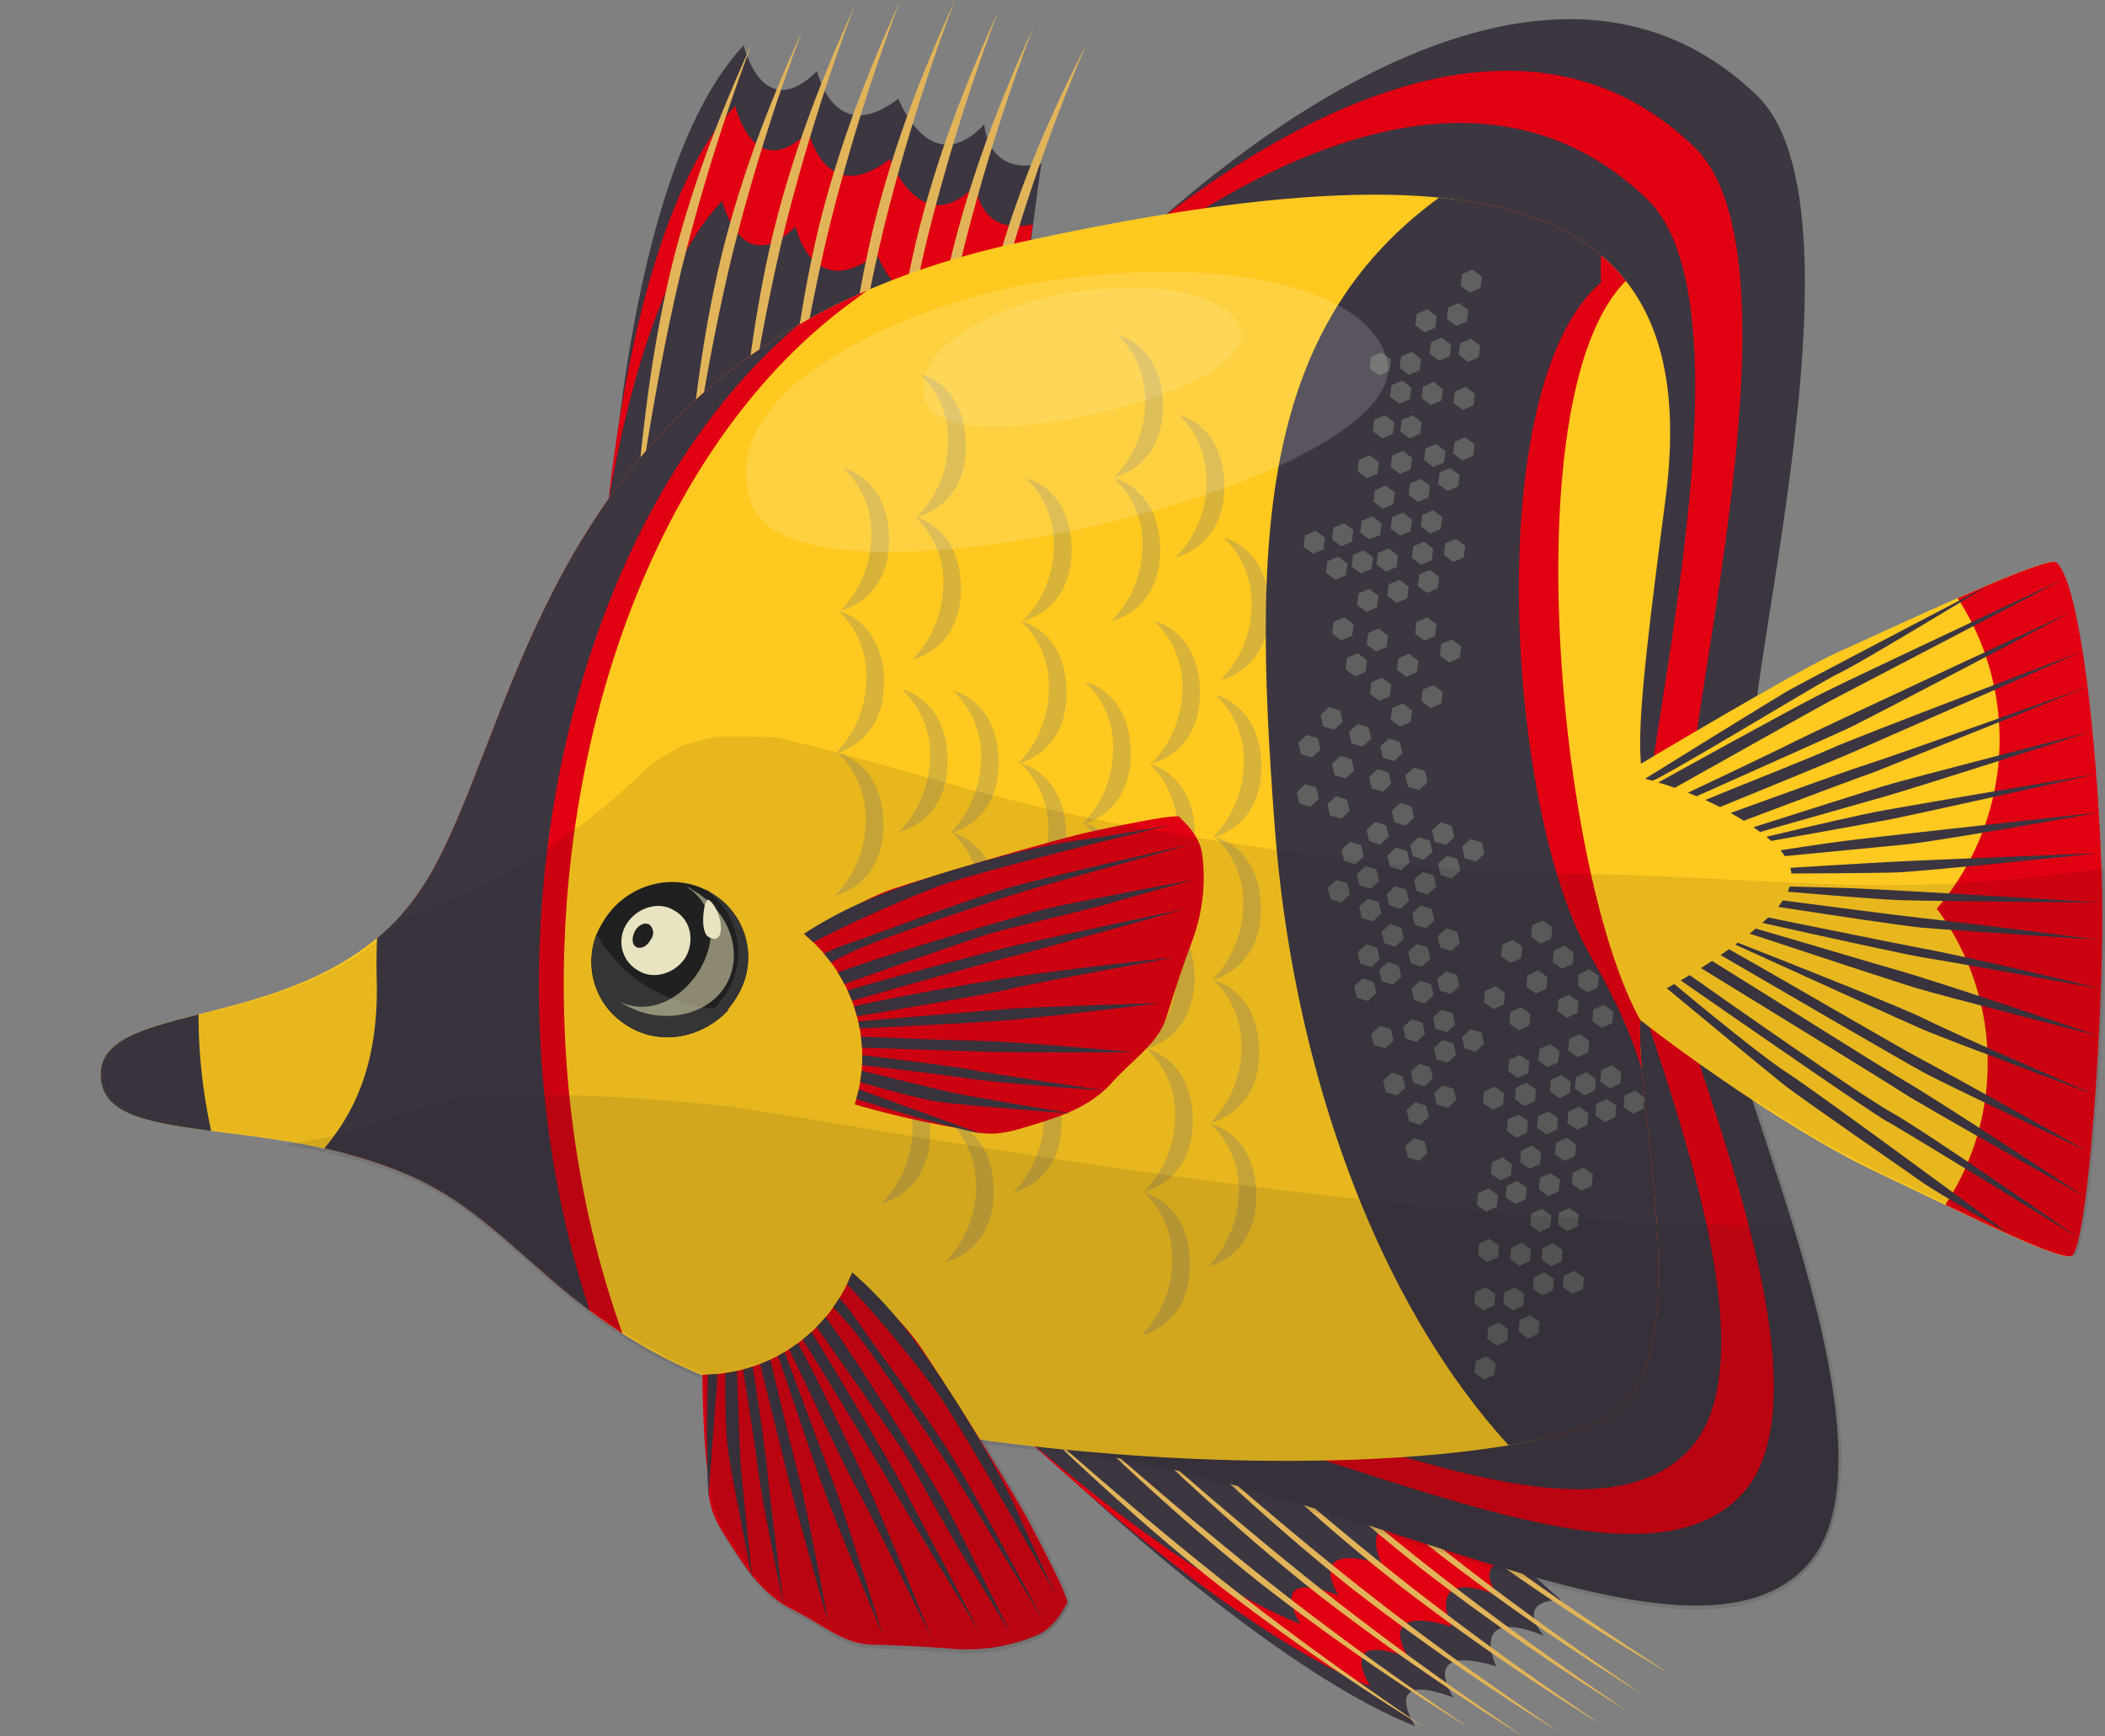 <svg xmlns="http://www.w3.org/2000/svg" xmlns:xlink="http://www.w3.org/1999/xlink" width="489.406" height="403.734" viewBox="0 0 489.406 403.734">
  <rect x="0" y="0" width="489.406" height="403.734" fill="#808080" stroke="none"/>
  <defs>
    <style>
      .cls-1 {
        fill: none;
      }

      .cls-2, .cls-5 {
        fill: #3c3641;
      }

      .cls-11, .cls-12, .cls-13, .cls-14, .cls-2, .cls-3, .cls-4 {
        fill-rule: evenodd;
      }

      .cls-3, .cls-6 {
        fill: #e00011;
      }

      .cls-4 {
        fill: #e2b459;
      }

      .cls-7 {
        fill: #ffc91f;
      }

      .cls-8 {
        fill: #d8b33a;
      }

      .cls-9 {
        clip-path: url(#clip-path);
      }

      .cls-10 {
        fill: #606060;
      }

      .cls-11 {
        fill: #212121;
      }

      .cls-12 {
        fill: #383838;
      }

      .cls-13 {
        fill: #eae2b8;
        opacity: 0.6;
      }

      .cls-14 {
        fill: #fffbd4;
      }

      .cls-15 {
        fill: #191919;
        opacity: 0.1;
      }

      .cls-16 {
        opacity: 0.5;
      }

      .cls-17 {
        fill: #fff;
        opacity: 0.3;
      }
    </style>
    <clipPath id="clip-path" transform="translate(23.373)">
      <path class="cls-1" d="M0,249.869c0-18.796,52.911-8.054,75.589-44.761C98.263,168.401,102.959,80.657,213.048,56.499c107.945-23.689,160.156-12.61,150.808,59.497-7.363,56.775-8.724,70.528,1.124,71.207,12.96.898,80.99-56.4,80.99-56.4,21.702,50.609,20.267,113.519-2.225,149.223,0,0-67.472-53.841-81.828-51.007-14.356,2.834,17.227,90.113-14.356,102.016-31.582,11.901-115.037,12.389-184.711-3.968C109.733,314.6,100.611,286.46,72.887,273.792,39.39,258.489,0,267.56,0,249.869Z"/>
    </clipPath>
  </defs>
  <g id="图层_2" data-name="图层 2">
    <g id="Layer_1" data-name="Layer 1">
      <g>
        <g>
          <g>
            <g>
              <path class="cls-2" d="M118.715,117.742s4.271-79.216,30.821-107.188c0,0,4.364,18.575,17.064,5.962,0,0,3.87,17.965,18.896,6.426,0,0,7.344,19.373,19.981,5.967,0,0,.489,12.027,13.277,9.164,0,0-6.864,45.246-3.575,49.995Z" transform="translate(23.373)"/>
              <path class="cls-3" d="M116.741,131.798s4.272-79.215,30.822-107.186c0,0,4.363,18.574,17.064,5.962,0,0,3.871,17.964,18.895,6.425,0,0,7.346,19.375,19.982,5.967,0,0,.489,12.028,13.278,9.165,0,0-6.866,45.246-3.576,49.993Z" transform="translate(23.373)"/>
              <path class="cls-2" d="M113.716,153.892s4.272-79.215,30.822-107.188c0,0,4.363,18.576,17.064,5.964,0,0,3.87,17.965,18.895,6.425,0,0,7.346,19.374,19.982,5.969,0,0,.489,12.026,13.278,9.163,0,0-6.865,45.244-3.576,49.994Z" transform="translate(23.373)"/>
              <g>
                <path class="cls-4" d="M144.319,59.664c5.585-22.734,13.563-40.802,18.957-52.834a468.78,468.78,0,0,0-16.542,52.987c-5.102,21.275-8.438,42.871-11.076,60.349C137.138,103.752,138.851,82.566,144.319,59.664Z" transform="translate(23.373)"/>
                <path class="cls-4" d="M156.418,54.056c5.584-22.736,13.566-40.805,18.962-52.83A467.843,467.843,0,0,0,158.833,54.216c-5.102,21.273-8.437,42.865-11.072,60.343C149.239,98.144,150.945,76.96,156.418,54.056Z" transform="translate(23.373)"/>
                <path class="cls-4" d="M166.934,53.048C172.518,30.311,180.5,12.245,185.89.216a467.181,467.181,0,0,0-16.54,52.99c-5.103,21.272-8.44,42.869-11.075,60.345C159.755,97.137,161.465,75.953,166.934,53.048Z" transform="translate(23.373)"/>
                <path class="cls-4" d="M179.703,52.826C185.289,30.089,193.268,12.025,198.662,0a466.977,466.977,0,0,0-16.543,52.987c-5.105,21.271-8.439,42.867-11.077,60.347C172.522,96.915,174.231,75.733,179.703,52.826Z" transform="translate(23.373)"/>
                <path class="cls-4" d="M189.808,55.312c5.583-22.74,13.561-40.797,18.952-52.83a467.966,467.966,0,0,0-16.538,52.993c-5.102,21.27-8.441,42.859-11.077,60.342C182.626,99.399,184.338,78.219,189.808,55.312Z" transform="translate(23.373)"/>
                <path class="cls-4" d="M197.88,59.235c5.582-22.739,13.565-40.804,18.955-52.832a467.915,467.915,0,0,0-16.539,52.989c-5.101,21.273-8.438,42.865-11.075,60.345C190.7,103.324,192.408,82.14,197.88,59.235Z" transform="translate(23.373)"/>
                <path class="cls-4" d="M208.521,61.192c6.322-22.159,14.866-39.348,20.627-50.796a440.66,440.66,0,0,0-18.237,51.239c-5.791,20.746-9.842,42.025-13.061,59.252C199.881,104.589,202.307,83.538,208.521,61.192Z" transform="translate(23.373)"/>
                <path class="cls-4" d="M132.643,62.535c5.583-22.742,13.562-40.807,18.955-52.836a468.264,468.264,0,0,0-16.542,52.99c-5.101,21.275-8.437,42.866-11.074,60.349C125.46,106.618,127.174,85.438,132.643,62.535Z" transform="translate(23.373)"/>
              </g>
            </g>
            <g>
              <path class="cls-2" d="M214.7,333.403s53.449,53.081,90.934,67.977c0,0-8.545-13.273,8.897-6.67,0,0-8.526-12.78,9.965-7.262,0,0-6.837-14.274,11.062-7.121,0,0-7.27-8.234,4.052-8.259,0,0-33.817-29.637-34.388-33.364Z" transform="translate(23.373)"/>
              <path class="cls-3" d="M204.311,324.169s53.451,53.084,90.934,67.978c0,0-8.546-13.273,8.897-6.669,0,0-8.524-12.78,9.966-7.264,0,0-6.837-14.271,11.062-7.119,0,0-7.271-8.233,4.05-8.259,0,0-33.816-29.637-34.387-33.366Z" transform="translate(23.373)"/>
              <path class="cls-2" d="M188.04,309.647s53.451,53.083,90.934,67.978c0,0-8.546-13.273,8.897-6.669,0,0-8.524-12.781,9.965-7.262,0,0-6.837-14.274,11.063-7.122,0,0-7.271-8.234,4.051-8.258,0,0-33.818-29.637-34.388-33.366Z" transform="translate(23.373)"/>
              <g>
                <path class="cls-4" d="M270.587,368.866a549.066,549.066,0,0,0,47.621,32.929c-12.378-8.498-27.827-19.172-45.924-33.405-17.294-13.649-33.48-27.785-46.533-39.238C237.27,340.061,251.989,354.169,270.587,368.866Z" transform="translate(23.373)"/>
                <path class="cls-4" d="M283.141,370.812a547.445,547.445,0,0,0,47.619,32.923c-12.382-8.498-27.828-19.169-45.928-33.402-17.293-13.649-33.476-27.783-46.527-39.235C249.823,342.005,264.534,356.114,283.141,370.812Z" transform="translate(23.373)"/>
                <path class="cls-4" d="M291.594,369.879a549.005,549.005,0,0,0,47.618,32.925c-12.382-8.498-27.824-19.167-45.924-33.406-17.293-13.645-33.478-27.782-46.529-39.234C258.277,341.071,272.991,355.18,291.594,369.879Z" transform="translate(23.373)"/>
                <path class="cls-4" d="M301.223,368.065a548.55,548.55,0,0,0,47.618,32.924c-12.381-8.497-27.824-19.166-45.924-33.405-17.294-13.645-33.477-27.782-46.531-39.232C267.904,339.26,282.619,353.366,301.223,368.065Z" transform="translate(23.373)"/>
                <path class="cls-4" d="M307.155,364.826a548.663,548.663,0,0,0,47.616,32.925c-12.378-8.499-27.824-19.167-45.925-33.407-17.29-13.644-33.475-27.778-46.528-39.233C273.837,336.021,288.554,350.126,307.155,364.826Z" transform="translate(23.373)"/>
                <path class="cls-4" d="M310.664,360.923a548.612,548.612,0,0,0,47.617,32.927c-12.375-8.496-27.819-19.167-45.92-33.404-17.294-13.647-33.477-27.782-46.53-39.235C277.346,332.118,292.062,346.227,310.664,360.923Z" transform="translate(23.373)"/>
                <path class="cls-4" d="M317.33,357.96a523.001,523.001,0,0,0,47.568,31.288c-12.359-8.068-27.787-18.206-46.073-31.957-17.471-13.184-33.986-26.997-47.313-38.188C283.368,329.849,298.531,343.757,317.33,357.96Z" transform="translate(23.373)"/>
                <path class="cls-4" d="M260.086,368.713a548.483,548.483,0,0,0,47.621,32.929c-12.379-8.498-27.824-19.168-45.923-33.405-17.294-13.648-33.478-27.782-46.531-39.235C226.773,339.911,241.487,354.017,260.086,368.713Z" transform="translate(23.373)"/>
              </g>
            </g>
            <g>
              <g>
                <path class="cls-5" d="M202.023,98.58C234.549,54.458,327.647-33.024,385.061,22.153c30.667,29.471-13.107,170.74,2.445,155.791,0,0,17.999,48.24-48.622,23.871C272.265,177.444,202.023,98.58,202.023,98.58Z" transform="translate(23.373)"/>
                <path class="cls-6" d="M187.488,110.582c32.526-44.122,125.624-131.606,183.038-76.429,30.667,29.471-13.107,170.74,2.445,155.792,0,0,17.998,48.241-48.622,23.871C257.729,189.446,187.488,110.582,187.488,110.582Z" transform="translate(23.373)"/>
                <path class="cls-5" d="M176.522,122.726c32.525-44.123,125.624-131.606,183.037-76.427,30.667,29.471-13.106,170.739,2.446,155.791,0,0,17.998,48.24-48.623,23.871C246.763,201.59,176.522,122.726,176.522,122.726Z" transform="translate(23.373)"/>
                <path class="cls-5" d="M381.587,236.263c-13.517-6.38,42.305,99.873,14.668,128.21-27.638,28.337-104.137-19.615-174.513-27.659-70.377-8.046,97.107-119.775,97.107-119.775l62.209,4.615Z" transform="translate(23.373)"/>
                <path class="cls-6" d="M366.581,219.614c-13.517-6.38,42.304,99.874,14.668,128.211-27.639,28.339-104.137-19.616-174.514-27.661-70.377-8.044,97.107-119.774,97.107-119.774l62.209,4.613Z" transform="translate(23.373)"/>
                <path class="cls-5" d="M354.344,209.221c-13.517-6.379,42.304,99.873,14.668,128.211-27.638,28.337-104.136-19.614-174.513-27.658-70.377-8.046,97.108-119.777,97.108-119.777l62.209,4.614Z" transform="translate(23.373)"/>
                <path class="cls-7" d="M424.514,148.287c-21.11,16.773-51.336,39.484-59.534,38.916-9.848-.677-8.487-14.432-1.124-71.207,9.348-72.107-42.863-83.185-150.808-59.497C102.959,80.658,98.263,168.402,75.589,205.108,52.911,241.815,0,231.073,0,249.87c0,17.689,39.39,8.619,72.887,23.923,27.724,12.667,36.847,40.807,89.963,53.273,69.675,16.357,153.129,15.87,184.711,3.969,31.583-11.903,0-99.182,14.356-102.017,14.356-2.834,81.828,51.009,81.828,51.009,15.902-25.245,21.264-64.09,15.378-102.571A37.527,37.527,0,0,1,424.514,148.287Z" transform="translate(23.373)"/>
              </g>
              <g>
                <path class="cls-8" d="M221.644,127.466c.358-10.75-6.529-16.253-6.529-16.253.235.009,10.279,2.234,10.653,16.127h0c.006.254,0,.492,0,.703h0c-.069,13.972-11.178,16.302-11.317,16.306h0A25.036,25.036,0,0,0,221.644,127.466Z" transform="translate(23.373)"/>
                <path class="cls-8" d="M220.489,160.666a20.547,20.547,0,0,0-6.543-16.248c.249.01,10.288,2.233,10.661,16.132h0c.007.25,0,.486,0,.693h0c-.077,13.976-11.172,16.307-11.316,16.317h0A25.087,25.087,0,0,0,220.489,160.666Z" transform="translate(23.373)"/>
                <path class="cls-8" d="M220.358,193.723a20.56,20.56,0,0,0-6.535-16.252c.248.014,10.286,2.239,10.653,16.132h0c.007.248,0,.492,0,.697h0c-.069,13.978-11.171,16.303-11.317,16.312h0A25.033,25.033,0,0,0,220.358,193.723Z" transform="translate(23.373)"/>
                <path class="cls-8" d="M219.978,226.977a20.578,20.578,0,0,0-6.543-16.256c.249.015,10.288,2.245,10.661,16.138h0c.007.249,0,.486,0,.698h0c-.068,13.971-11.178,16.3-11.323,16.304h0A25.077,25.077,0,0,0,219.978,226.977Z" transform="translate(23.373)"/>
                <path class="cls-8" d="M235.066,207.608a20.551,20.551,0,0,0-6.536-16.252c.25.008,10.288,2.232,10.654,16.126h0c.006.253,0,.496,0,.704h0c-.07,13.969-11.173,16.3-11.318,16.307h0A25.054,25.054,0,0,0,235.066,207.608Z" transform="translate(23.373)"/>
                <path class="cls-8" d="M235.413,174.797a20.553,20.553,0,0,0-6.551-16.251c.257.009,10.302,2.238,10.668,16.132h0c.008.248,0,.492,0,.697h0c-.068,13.972-11.184,16.297-11.316,16.307h0A25.045,25.045,0,0,0,235.413,174.797Z" transform="translate(23.373)"/>
                <path class="cls-8" d="M188.757,262.947a20.591,20.591,0,0,0-6.549-16.251c.255.015,10.286,2.239,10.668,16.133h0c.007.248,0,.49,0,.698h0c-.076,13.968-11.186,16.296-11.325,16.311h0A25.06,25.06,0,0,0,188.757,262.947Z" transform="translate(23.373)"/>
                <path class="cls-8" d="M189.089,230.134a20.525,20.525,0,0,0-6.536-16.248c.249.011,10.287,2.24,10.661,16.132h0c.006.249,0,.488,0,.694h0c-.069,13.977-11.178,16.305-11.318,16.314h0A25.008,25.008,0,0,0,189.089,230.134Z" transform="translate(23.373)"/>
                <path class="cls-8" d="M219.336,260.427a20.563,20.563,0,0,0-6.543-16.248c.248.008,10.279,2.233,10.66,16.128h0c.007.251,0,.489,0,.701h0c-.076,13.972-11.185,16.301-11.317,16.305h0A25.067,25.067,0,0,0,219.336,260.427Z" transform="translate(23.373)"/>
                <path class="cls-8" d="M192.833,176.534a20.535,20.535,0,0,0-6.529-16.249c.242.013,10.287,2.236,10.653,16.13h0c.014.249,0,.492,0,.698h0c-.07,13.977-11.171,16.3-11.309,16.31h0A25.021,25.021,0,0,0,192.833,176.534Z" transform="translate(23.373)"/>
                <path class="cls-8" d="M267.605,141.27c.351-10.747-6.528-16.256-6.528-16.256.234.014,10.28,2.244,10.646,16.137h0c.007.248,0,.485,0,.699h0c-.062,13.969-11.171,16.3-11.31,16.304h0A25.068,25.068,0,0,0,267.605,141.27Z" transform="translate(23.373)"/>
                <path class="cls-8" d="M257.165,112.7c.338-10.741-6.536-16.245-6.536-16.245.241.007,10.281,2.232,10.653,16.127h0c.007.25,0,.489,0,.699h0c-.076,13.974-11.184,16.304-11.316,16.308h0A25.101,25.101,0,0,0,257.165,112.7Z" transform="translate(23.373)"/>
                <path class="cls-8" d="M265.783,177.861a20.557,20.557,0,0,0-6.536-16.251c.234.013,10.279,2.236,10.653,16.135h0c.006.244,0,.487,0,.693h0c-.076,13.977-11.185,16.303-11.317,16.312h0A25.075,25.075,0,0,0,265.783,177.861Z" transform="translate(23.373)"/>
                <path class="cls-8" d="M265.645,210.914a20.541,20.541,0,0,0-6.529-16.247c.242.014,10.28,2.239,10.653,16.131h0c.007.248,0,.489,0,.699h0c-.069,13.973-11.178,16.302-11.316,16.311h0A25.03,25.03,0,0,0,265.645,210.914Z" transform="translate(23.373)"/>
                <path class="cls-8" d="M265.264,244.174c.354-10.749-6.535-16.255-6.535-16.255.242.012,10.281,2.236,10.653,16.131h0c.007.253,0,.491,0,.701h0c-.062,13.973-11.171,16.298-11.316,16.308h0A25.061,25.061,0,0,0,265.264,244.174Z" transform="translate(23.373)"/>
                <path class="cls-8" d="M264.629,277.622a20.592,20.592,0,0,0-6.549-16.252c.248.014,10.288,2.237,10.654,16.133h0c.019.246,0,.491,0,.697h0c-.064,13.975-11.172,16.302-11.311,16.311h0A25.089,25.089,0,0,0,264.629,277.622Z" transform="translate(23.373)"/>
                <path class="cls-8" d="M204.703,176.871a20.55,20.55,0,0,0-6.536-16.248c.249.009,10.287,2.233,10.654,16.132h0c.006.25,0,.488,0,.699h0c-.062,13.969-11.171,16.297-11.316,16.31h0A25.037,25.037,0,0,0,204.703,176.871Z" transform="translate(23.373)"/>
                <path class="cls-8" d="M204.579,209.929a20.552,20.552,0,0,0-6.536-16.251c.235.008,10.281,2.238,10.653,16.137h0c.007.241,0,.483,0,.691h0c-.075,13.977-11.171,16.303-11.316,16.311h0A25.066,25.066,0,0,0,204.579,209.929Z" transform="translate(23.373)"/>
                <path class="cls-8" d="M204.185,243.179a20.56,20.56,0,0,0-6.529-16.247c.242.015,10.28,2.239,10.646,16.133h0c.007.248,0,.486,0,.697h0c-.061,13.971-11.171,16.301-11.302,16.31h0A25.033,25.033,0,0,0,204.185,243.179Z" transform="translate(23.373)"/>
                <path class="cls-8" d="M203.548,276.636c.346-10.743-6.535-16.252-6.535-16.252.235.008,10.28,2.238,10.646,16.132h0c.013.249,0,.492,0,.698h0c-.063,13.977-11.172,16.301-11.311,16.307h0A25.056,25.056,0,0,0,203.548,276.636Z" transform="translate(23.373)"/>
                <path class="cls-8" d="M251.495,160.666a20.527,20.527,0,0,0-6.534-16.248c.24.01,10.287,2.233,10.651,16.132h0c.009.25,0,.486,0,.693h0c-.061,13.976-11.169,16.307-11.308,16.317h0A25.094,25.094,0,0,0,251.495,160.666Z" transform="translate(23.373)"/>
                <path class="cls-8" d="M250.335,193.87c.359-10.745-6.528-16.251-6.528-16.251.235.013,10.279,2.242,10.653,16.132h0c.006.252,0,.49,0,.695h0c-.076,13.977-11.171,16.303-11.317,16.316h0A25.051,25.051,0,0,0,250.335,193.87Z" transform="translate(23.373)"/>
                <path class="cls-8" d="M250.21,226.927a20.548,20.548,0,0,0-6.543-16.251c.257.013,10.287,2.237,10.661,16.133h0c.014.247,0,.489,0,.696h0c-.069,13.977-11.17,16.302-11.316,16.31h0A25.027,25.027,0,0,0,250.21,226.927Z" transform="translate(23.373)"/>
                <path class="cls-8" d="M249.823,260.177a20.55,20.55,0,0,0-6.535-16.246c.241.011,10.288,2.238,10.653,16.132h0c.007.244,0,.486,0,.692h0c-.076,13.976-11.171,16.302-11.318,16.315h0A25.068,25.068,0,0,0,249.823,260.177Z" transform="translate(23.373)"/>
                <path class="cls-8" d="M249.182,293.63c.351-10.743-6.536-16.246-6.536-16.246.242.009,10.279,2.234,10.653,16.131h0c.006.25,0,.487,0,.697h0c-.069,13.971-11.179,16.302-11.309,16.311h0A25.094,25.094,0,0,0,249.182,293.63Z" transform="translate(23.373)"/>
                <path class="cls-8" d="M179.202,125.099a20.564,20.564,0,0,0-6.535-16.254c.248.015,10.287,2.24,10.659,16.137h0v.693h0c-.074,13.978-11.177,16.303-11.322,16.316h0A25.018,25.018,0,0,0,179.202,125.099Z" transform="translate(23.373)"/>
                <path class="cls-8" d="M178.048,158.302a20.541,20.541,0,0,0-6.543-16.251c.248.015,10.294,2.238,10.661,16.132h0c.007.253,0,.492,0,.697h0c-.07,13.977-11.172,16.302-11.317,16.311h0A25.071,25.071,0,0,0,178.048,158.302Z" transform="translate(23.373)"/>
                <path class="cls-8" d="M197.066,103.247a20.564,20.564,0,0,0-6.535-16.254c.249.016,10.287,2.24,10.659,16.139h0v.692h0c-.075,13.977-11.177,16.302-11.322,16.316h0A25.024,25.024,0,0,0,197.066,103.247Z" transform="translate(23.373)"/>
                <path class="cls-8" d="M195.913,136.451a20.541,20.541,0,0,0-6.544-16.25c.249.015,10.295,2.238,10.661,16.13h0c.006.254,0,.492,0,.699h0c-.07,13.976-11.171,16.301-11.317,16.31h0A25.063,25.063,0,0,0,195.913,136.451Z" transform="translate(23.373)"/>
                <path class="cls-8" d="M177.911,191.361c.353-10.744-6.529-16.254-6.529-16.254.241.015,10.286,2.239,10.646,16.133h0c.007.247,0,.486,0,.698h0c-.061,13.971-11.171,16.302-11.302,16.31h0A25.035,25.035,0,0,0,177.911,191.361Z" transform="translate(23.373)"/>
                <path class="cls-8" d="M242.878,94.073c.351-10.743-6.536-16.247-6.536-16.247.248.01,10.28,2.235,10.653,16.127h0c.007.249,0,.493,0,.698h0c-.069,13.977-11.171,16.301-11.316,16.311h0A25.059,25.059,0,0,0,242.878,94.073Z" transform="translate(23.373)"/>
                <path class="cls-8" d="M242.234,127.525a20.551,20.551,0,0,0-6.543-16.246c.248.011,10.294,2.234,10.668,16.132h0c.007.244,0,.486,0,.694h0c-.083,13.975-11.186,16.3-11.324,16.312h0A25.08,25.08,0,0,0,242.234,127.525Z" transform="translate(23.373)"/>
              </g>
              <g>
                <path class="cls-6" d="M256.134,198.569c-.719-4.755-4.658-7.721-5.22-8.589-.561-.865-14.74,2.103-21.472,3.586-6.726,1.482-32.563,8.948-45.032,13.067-6.471,2.14-14.29,6.904-20.319,10.997a37.079,37.079,0,0,1,13.017,28.008,36.159,36.159,0,0,1-1.77,11.161,218.803,218.803,0,0,0,22.036,5.168c6.389.994,8.277,2.917,16.762.396,8.486-2.522,15.528-4.611,20.967-10.57,5.435-5.962,10.763-9.2,12.673-15.146,1.906-5.95,3.146-10.044,6.06-17.942A42.017,42.017,0,0,0,256.134,198.569Z" transform="translate(23.373)"/>
                <g>
                  <path class="cls-5" d="M227.721,195.326c-13.699,1.897-38.2,8.87-52.248,15.212a94.351,94.351,0,0,0-11.943,6.604c.753.624,1.476,1.283,2.178,1.964a291.117,291.117,0,0,1,29.632-13.23c12.084-4.205,53.853-14.135,53.853-14.135S238.702,193.806,227.721,195.326Z" transform="translate(23.373)"/>
                  <path class="cls-5" d="M213.012,205.907c-10.76,2.887-31.489,10.906-39.059,13.469a47.807,47.807,0,0,0-5.748,2.392c.56.656,1.099,1.328,1.613,2.022,2.184-1.165,4.639-2.389,7.076-3.43,7.184-3.066,31.422-11.196,38.55-13.312,7.128-2.118,38.059-10.692,38.059-10.692S223.766,203.02,213.012,205.907Z" transform="translate(23.373)"/>
                  <path class="cls-5" d="M219.943,211.293c-5.019,1.237-36.755,10.419-48.53,14.833q.822,1.299,1.533,2.668c8.506-3.003,29.366-10.396,33.65-11.67,5.347-1.586,22.668-5.495,27.76-7.007,5.091-1.511,19.661-5.527,19.661-5.527S226.122,209.77,219.943,211.293Z" transform="translate(23.373)"/>
                  <path class="cls-5" d="M198.167,254.085c-3.33-.717-14.504-3.459-21.221-5.116q-.124,1.348-.347,2.669c5.87,1.686,14.478,4.043,18.522,4.592,6.451.88,30.603,2.699,30.603,2.699S203.023,255.126,198.167,254.085Z" transform="translate(23.373)"/>
                  <path class="cls-5" d="M201.819,248.649c-3.08-.645-17.096-2.38-24.719-3.304.001.099.008.194.008.293,0,.684-.022,1.361-.06,2.036,6.41.731,17.886,2.078,24.151,3.02,9.01,1.366,32.179,2.858,32.179,2.858S206.1,249.552,201.819,248.649Z" transform="translate(23.373)"/>
                  <path class="cls-5" d="M205.209,242.061c-5.875-.099-21.006-.701-28.404-1.003.108.846.194,1.698.244,2.56,7.226.223,22.599.704,28.181.912,7.404.291,35.09.138,35.09.138S213.123,242.186,205.209,242.061Z" transform="translate(23.373)"/>
                  <path class="cls-5" d="M210.315,234.642c-4.436.379-24.595,2.056-34.149,2.849.128.551.241,1.103.343,1.662,7.702-.389,24.523-1.247,31.724-1.721,9.375-.609,38.183-4.201,38.183-4.201S216.18,234.142,210.315,234.642Z" transform="translate(23.373)"/>
                  <path class="cls-5" d="M176.28,253.304c-.163.75-.353,1.491-.562,2.226,2.501.799,5.909,1.86,10.174,3.131,9.913,2.95,18.796,4.966,18.796,4.966Z" transform="translate(23.373)"/>
                  <path class="cls-5" d="M209.561,220.591c-5.433,1.378-26.072,6.746-35.877,9.7q.557,1.191,1.032,2.431c10.115-2.975,32.484-9.188,36.901-10.261,5.665-1.374,40.419-11.077,40.419-11.077S216.752,218.762,209.561,220.591Z" transform="translate(23.373)"/>
                  <path class="cls-5" d="M210.574,227.427c-8.705,1.39-27.348,4.623-35.395,6.596.255.753.494,1.516.701,2.289,8.946-1.5,32.86-5.547,35.546-6.346,3.307-.981,38.533-7.413,38.533-7.413S221.852,225.629,210.574,227.427Z" transform="translate(23.373)"/>
                </g>
              </g>
              <g>
                <path class="cls-7" d="M355.833,178.96s38.15-22.888,48.199-27.355c10.043-4.464,48.551-22.713,50.617-20.834,6.142,5.582,10.043,49.688,10.605,76.483.56,26.8-3.35,84.304-7.258,84.858-3.909.561-25.271-10.167-45.407-19.726-21.96-10.418-54.124-33.924-62.343-41.687-10.05-9.489-8.927-27.352-3.349-37.959C349.226,188.324,355.833,178.96,355.833,178.96Z" transform="translate(23.373)"/>
                <path class="cls-6" d="M465.359,207.253c-.561-26.794-4.464-70.9-10.604-76.483-1.053-.957-11.573,3.314-22.965,8.324a60.299,60.299,0,0,1-4.865,72.182,60.233,60.233,0,0,1,1.99,68.867c14.182,6.772,26.334,12.378,29.188,11.968C462.01,291.557,465.919,234.053,465.359,207.253Z" transform="translate(23.373)"/>
                <g>
                  <path class="cls-5" d="M384.297,192.351c.537.375,1.059.741,1.536,1.1,10.975-3.127,25.73-7.325,29.366-8.35,5.956-1.674,47.269-14.882,47.269-14.882s-41.505,10.606-48.201,12.653C410.115,184.139,395.112,188.908,384.297,192.351Z" transform="translate(23.373)"/>
                  <path class="cls-5" d="M387.295,194.576c.401.322.758.637,1.116.961,11.343-2.036,24.218-4.348,27.341-4.943,5.861-1.118,48.289-10.607,48.289-10.607s-38.239,6.423-49.123,8.376C409.299,189.37,397.451,192.135,387.295,194.576Z" transform="translate(23.373)"/>
                  <path class="cls-5" d="M379.004,189.025c.683.39,1.357.781,2.041,1.199.345.212.65.413.977.622,10.418-3.932,27.68-10.422,30.384-11.328l49.315-19.721s-45.407,16.188-50.802,17.866C407.049,178.861,388.957,185.407,379.004,189.025Z" transform="translate(23.373)"/>
                  <path class="cls-5" d="M369.077,184.317c.663.261,1.339.53,2.021.82,7.627-3.4,30.945-13.808,34.983-15.669,4.839-2.232,52.102-27.166,52.102-27.166s-60.48,28.101-64.385,30.146C390.667,174.086,375.153,181.442,369.077,184.317Z" transform="translate(23.373)"/>
                  <path class="cls-5" d="M373.094,186.02c1.123.511,2.251,1.052,3.399,1.645,9.234-3.78,27.004-11.054,30.142-12.422,4.285-1.865,53.786-23.639,53.786-23.639s-51.732,19.547-58.249,22.519C397.236,176.378,380.789,182.792,373.094,186.02Z" transform="translate(23.373)"/>
                  <path class="cls-5" d="M464.322,198.413s-36.288,1.395-47.172,1.95c-4.943.253-14.891.851-24.276,1.432a7.526,7.526,0,0,1,.242,1.313c9.144-.036,18.817-.105,24.034-.233C423.289,202.732,464.322,198.413,464.322,198.413Z" transform="translate(23.373)"/>
                  <path class="cls-5" d="M464.322,218.508s-25.684-3.349-40.751-5.026c-7.692-.849-21.253-2.681-32.438-4.111-.268.404-.563.814-.875,1.23-.068.087-.165.186-.234.273,12.9,1.982,29.708,4.508,33.547,4.84C429.993,216.276,464.322,218.508,464.322,218.508Z" transform="translate(23.373)"/>
                  <path class="cls-5" d="M386.351,214.594c13.995,3.113,34.19,7.564,37.774,8.101,5.586.84,41.032,7.261,41.032,7.261s-27.076-6.701-41.869-9.492c-7.798-1.471-23.434-4.702-35.562-7.126C387.307,213.74,386.835,214.162,386.351,214.594Z" transform="translate(23.373)"/>
                  <path class="cls-5" d="M390.565,197.724a15.443,15.443,0,0,1,1.021,1.348c11.858-1.14,24.696-2.377,27.98-2.706,8.38-.839,45.038-7.446,45.038-7.446s-42.525,4.653-56.759,6.327C403.306,195.782,396.872,196.734,390.565,197.724Z" transform="translate(23.373)"/>
                  <path class="cls-5" d="M392.726,206.139a10.629,10.629,0,0,1-.465,1.196c10.253.884,21.743,1.82,26.003,1.962,8.373.28,46.62.558,46.62.558s-49.411-3.065-58.62-3.348C402.987,206.405,397.904,206.273,392.726,206.139Z" transform="translate(23.373)"/>
                  <path class="cls-5" d="M365.895,228.819c-.606.344-1.192.653-1.773.96,6.829,5.671,24.524,20.336,27.814,22.872,4.093,3.172,27.541,19.361,31.45,22.149,3.908,2.795,20.098,11.911,20.098,11.911s-44.105-32.573-51.548-37.405C386.031,245.475,371.621,233.585,365.895,228.819Z" transform="translate(23.373)"/>
                  <path class="cls-5" d="M374.662,223.431c-.853.564-1.701,1.119-2.563,1.667,16.693,10.25,43.843,26.943,46.727,28.862,4.184,2.791,42.43,24.282,42.43,24.282s-32.106-21.21-41.595-26.794C413.558,247.862,390.451,233.244,374.662,223.431Z" transform="translate(23.373)"/>
                  <path class="cls-5" d="M378.596,220.712c-.636.461-1.294.917-1.951,1.366,14.041,8.174,42.333,24.635,46.926,27.136,6.14,3.351,38.239,18.424,38.239,18.424s-28.751-16.189-38.239-21.217C417.405,243.156,393.187,228.931,378.596,220.712Z" transform="translate(23.373)"/>
                  <path class="cls-5" d="M369.471,226.73c-.701.424-1.395.842-2.078,1.241,8.283,5.764,44.675,31.042,47.806,32.69,3.532,1.862,44.659,27.166,44.659,27.166s-34.612-24.189-43.544-29.21C408.663,254.309,378.086,232.814,369.471,226.73Z" transform="translate(23.373)"/>
                  <path class="cls-5" d="M384.82,215.915c-.465.387-.924.771-1.422,1.171,14.188,4.686,34.408,11.348,38.495,12.588,6.421,1.954,42.429,11.164,42.429,11.164s-36.008-12.281-46.893-15.354C411.467,223.811,396.611,219.308,384.82,215.915Z" transform="translate(23.373)"/>
                  <path class="cls-5" d="M380.65,219.198c-.191.148-.396.294-.593.443,14.569,6.63,39.669,18.038,43.795,19.801,5.86,2.51,39.636,15.072,39.636,15.072s-31.545-13.677-39.362-17.582C418.749,234.245,394.972,224.822,380.65,219.198Z" transform="translate(23.373)"/>
                  <path class="cls-5" d="M362.164,181.941c1.192.357,2.487.77,3.84,1.242,6.54-3.672,33.565-18.842,36.166-20.226,3.164-1.674,54.157-28.282,54.157-28.282s-47.271,22.145-55.464,26.238C392.683,165.002,362.209,181.915,362.164,181.941Z" transform="translate(23.373)"/>
                  <path class="cls-5" d="M360.761,181.536a16.269,16.269,0,0,0,2.277-1.084c11.471-6.29,37.571-22.244,40.995-23.821,4.832-2.236,34.797-20.471,34.797-20.471s-42.431,22.147-46.34,24.378c-3.774,2.158-31.518,19.382-33.393,20.549Q359.891,181.286,360.761,181.536Z" transform="translate(23.373)"/>
                </g>
              </g>
            </g>
            <g class="cls-9">
              <path class="cls-6" d="M369.118,284.815c.101-.025.194-.025.294-.042-.328-15.612,6.888-16.273-10.966-46.804-19.535-33.401-30.704-149.7-2.583-173.775-.686-10.335,1.654-19.329,9.545-27.347,3.41-3.461,8.921-6.014,16.091-7.863-8.998-5.093-25.289-5.513-47.964,6.144-57.733,29.675-59.018,83.581-53.547,155.806,5.116,67.568,31.98,130.846,73.146,160.583,8.799-.402,14.229-2.303,15.218-5.583C372.878,330.926,358.72,287.785,369.118,284.815Z" transform="translate(23.373)"/>
              <path class="cls-5" d="M370.753,289.568c.101-.024-8.418-3.335-8.319-3.35-.327-15.613,1.847-33.395-16.007-63.927-19.536-33.4-25.662-132.578,2.458-156.653-.686-10.335,1.655-19.329,9.545-27.347,3.411-3.461,8.922-6.014,16.092-7.863-8.998-5.093-25.29-5.513-47.965,6.144-57.733,29.674-59.018,83.581-53.547,155.806,5.116,67.568,31.98,130.846,73.146,160.582,8.8-.401,14.229-2.302,15.218-5.582C365.901,332.371,360.356,292.54,370.753,289.568Z" transform="translate(23.373)"/>
              <g>
                <polygon class="cls-10" points="312.932 133.754 310.447 134.804 308.307 133.162 308.634 130.49 311.119 129.44 313.276 131.069 312.932 133.754"/>
                <polygon class="cls-10" points="318.889 132.3 316.404 133.355 314.258 131.728 314.593 129.048 317.076 127.997 319.223 129.632 318.889 132.3"/>
                <polygon class="cls-10" points="324.718 131.841 322.232 132.886 320.07 131.256 320.42 128.576 322.9 127.528 325.051 129.168 324.718 131.841"/>
                <polygon class="cls-10" points="332.882 130.264 330.405 131.325 328.247 129.702 328.574 127.022 331.059 125.967 333.216 127.591 332.882 130.264"/>
                <polygon class="cls-10" points="340.333 129.617 337.843 130.654 335.697 129.037 336.025 126.353 338.516 125.31 340.667 126.942 340.333 129.617"/>
                <polygon class="cls-10" points="334.99 122.97 332.5 124.024 330.348 122.396 330.687 119.705 333.172 118.661 335.329 120.297 334.99 122.97"/>
                <polygon class="cls-10" points="327.96 123.492 325.47 124.536 323.325 122.907 323.646 120.234 326.136 119.18 328.294 120.808 327.96 123.492"/>
                <polygon class="cls-10" points="320.872 124.392 318.382 125.44 316.242 123.811 316.569 121.133 319.066 120.077 321.216 121.718 320.872 124.392"/>
                <polygon class="cls-10" points="314.306 125.963 311.822 127.007 309.669 125.372 310.021 122.704 312.499 121.648 314.645 123.278 314.306 125.963"/>
                <polygon class="cls-10" points="307.717 127.722 305.226 128.767 303.076 127.138 303.408 124.463 305.893 123.419 308.056 125.042 307.717 127.722"/>
                <polygon class="cls-10" points="323.958 117.215 321.478 118.269 319.322 116.636 319.672 113.958 322.151 112.9 324.303 114.529 323.958 117.215"/>
                <polygon class="cls-10" points="332.123 115.66 329.644 116.704 327.493 115.064 327.832 112.39 330.312 111.335 332.455 112.974 332.123 115.66"/>
                <polygon class="cls-10" points="327.185 139.109 324.706 140.167 322.55 138.538 322.889 135.859 325.379 134.808 327.53 136.443 327.185 139.109"/>
                <polygon class="cls-10" points="334.244 136.813 331.759 137.868 329.607 136.243 329.953 133.564 332.431 132.517 334.582 134.138 334.244 136.813"/>
                <polygon class="cls-10" points="320.163 141.232 317.677 142.276 315.521 140.638 315.859 137.976 318.338 136.925 320.494 138.548 320.163 141.232"/>
                <polygon class="cls-10" points="327.956 109.151 325.473 110.196 323.321 108.574 323.666 105.895 326.145 104.851 328.295 106.478 327.956 109.151"/>
                <polygon class="cls-10" points="330.197 100.869 327.707 101.919 325.557 100.296 325.896 97.616 328.38 96.566 330.537 98.185 330.197 100.869"/>
                <polygon class="cls-10" points="323.82 100.864 321.34 101.915 319.183 100.286 319.517 97.612 322.001 96.557 324.158 98.185 323.82 100.864"/>
                <polygon class="cls-10" points="320.271 110.181 317.787 111.225 315.63 109.601 315.962 106.916 318.447 105.87 320.6 107.505 320.271 110.181"/>
                <polygon class="cls-10" points="335.134 93.129 332.661 94.185 330.51 92.551 330.844 89.877 333.333 88.816 335.485 90.449 335.134 93.129"/>
                <polygon class="cls-10" points="327.823 92.821 325.333 93.853 323.182 92.226 323.516 89.561 325.995 88.507 328.151 90.136 327.823 92.821"/>
                <polygon class="cls-10" points="335.735 107.545 333.246 108.596 331.099 106.954 331.427 104.281 333.912 103.231 336.063 104.86 335.735 107.545"/>
                <polygon class="cls-10" points="339.012 113.127 336.521 114.178 334.375 112.547 334.709 109.87 337.187 108.819 339.356 110.454 339.012 113.127"/>
                <polygon class="cls-10" points="342.495 106.002 339.999 107.048 337.853 105.419 338.187 102.744 340.676 101.685 342.829 103.324 342.495 106.002"/>
                <polygon class="cls-10" points="342.569 94.258 340.078 95.309 337.933 93.68 338.266 91 340.761 89.95 342.901 91.592 342.569 94.258"/>
                <polygon class="cls-10" points="343.778 83.064 341.293 84.112 339.136 82.479 339.475 79.8 341.96 78.744 344.111 80.389 343.778 83.064"/>
                <polygon class="cls-10" points="337.036 82.825 334.558 83.868 332.406 82.234 332.733 79.561 335.217 78.511 337.374 80.151 337.036 82.825"/>
                <polygon class="cls-10" points="330.049 86.124 327.563 87.17 325.413 85.54 325.756 82.86 328.236 81.811 330.387 83.444 330.049 86.124"/>
                <polygon class="cls-10" points="323.065 86.25 320.587 87.288 318.43 85.663 318.768 82.986 321.253 81.936 323.405 83.564 323.065 86.25"/>
                <polygon class="cls-10" points="333.688 76.229 331.198 77.274 329.041 75.645 329.385 72.966 331.871 71.91 334.016 73.55 333.688 76.229"/>
                <polygon class="cls-10" points="341.039 74.758 338.55 75.807 336.399 74.174 336.731 71.499 339.216 70.455 341.368 72.078 341.039 74.758"/>
                <polygon class="cls-10" points="344.189 66.989 341.711 68.033 339.572 66.412 339.893 63.732 342.372 62.692 344.535 64.316 344.189 66.989"/>
                <polygon class="cls-10" points="322.385 150.465 319.9 151.507 317.748 149.874 318.082 147.199 320.572 146.15 322.717 147.79 322.385 150.465"/>
                <polygon class="cls-10" points="333.654 147.894 331.176 148.939 329.031 147.306 329.351 144.632 331.849 143.581 333.999 145.217 333.654 147.894"/>
                <polygon class="cls-10" points="317.483 156.217 315.004 157.268 312.848 155.639 313.186 152.955 315.671 151.909 317.822 153.539 317.483 156.217"/>
                <polygon class="cls-10" points="314.358 147.854 311.857 148.908 309.717 147.275 310.044 144.603 312.534 143.551 314.68 145.18 314.358 147.854"/>
                <polygon class="cls-10" points="323.142 161.91 320.652 162.955 318.507 161.319 318.835 158.64 321.325 157.596 323.481 159.231 323.142 161.91"/>
                <polygon class="cls-10" points="329.421 156.314 326.926 157.365 324.78 155.741 325.107 153.068 327.592 152.013 329.748 153.642 329.421 156.314"/>
                <polygon class="cls-10" points="335.071 163.599 332.592 164.649 330.435 163.02 330.773 160.349 333.252 159.298 335.41 160.915 335.071 163.599"/>
                <polygon class="cls-10" points="327.96 167.879 325.487 168.939 323.324 167.311 323.663 164.638 326.154 163.575 328.3 165.204 327.96 167.879"/>
                <polygon class="cls-10" points="339.38 152.995 336.907 154.04 334.761 152.399 335.089 149.726 337.567 148.682 339.735 150.323 339.38 152.995"/>
              </g>
              <g>
                <polygon class="cls-10" points="332.955 193.068 334.923 191.223 337.498 192.02 338.117 194.639 336.149 196.486 333.563 195.705 332.955 193.068"/>
                <polygon class="cls-10" points="327.87 196.494 329.835 194.644 332.413 195.428 333.028 198.057 331.061 199.902 328.481 199.112 327.87 196.494"/>
                <polygon class="cls-10" points="322.562 198.944 324.531 197.103 327.123 197.882 327.723 200.517 325.761 202.361 323.175 201.567 322.562 198.944"/>
                <polygon class="cls-10" points="315.448 203.252 317.406 201.396 319.992 202.173 320.612 204.799 318.646 206.65 316.061 205.875 315.448 203.252"/>
                <polygon class="cls-10" points="308.683 206.439 310.659 204.603 313.232 205.376 313.853 208.008 311.879 209.851 309.295 209.063 308.683 206.439"/>
                <polygon class="cls-10" points="315.997 210.823 317.968 208.972 320.55 209.754 321.164 212.396 319.196 214.235 316.606 213.448 315.997 210.823"/>
                <polygon class="cls-10" points="322.412 207.898 324.386 206.056 326.962 206.841 327.586 209.461 325.616 211.313 323.028 210.533 322.412 207.898"/>
                <polygon class="cls-10" points="328.749 204.601 330.721 202.754 333.294 203.54 333.914 206.167 331.937 208.022 329.352 207.228 328.749 204.601"/>
                <polygon class="cls-10" points="334.365 200.853 336.332 199.012 338.918 199.8 339.512 202.425 337.554 204.274 334.975 203.488 334.365 200.853"/>
                <polygon class="cls-10" points="339.936 196.921 341.911 195.078 344.493 195.861 345.108 198.483 343.137 200.324 340.547 199.55 339.936 196.921"/>
                <polygon class="cls-10" points="328.34 212.402 330.3 210.553 332.889 211.34 333.489 213.974 331.529 215.824 328.946 215.039 328.34 212.402"/>
                <polygon class="cls-10" points="321.219 216.689 323.182 214.851 325.768 215.645 326.376 218.27 324.416 220.118 321.836 219.324 321.219 216.689"/>
                <polygon class="cls-10" points="317.729 192.98 319.688 191.13 322.275 191.911 322.885 194.541 320.913 196.389 318.33 195.601 317.729 192.98"/>
                <polygon class="cls-10" points="311.902 197.579 313.87 195.729 316.449 196.507 317.053 199.14 315.091 200.983 312.512 200.206 311.902 197.579"/>
                <polygon class="cls-10" points="323.582 188.557 325.551 186.717 328.142 187.509 328.746 190.122 326.784 191.967 324.201 191.189 323.582 188.557"/>
                <polygon class="cls-10" points="327.382 221.351 329.35 219.509 331.931 220.286 332.535 222.92 330.571 224.76 327.989 223.976 327.382 221.351"/>
                <polygon class="cls-10" points="328.148 229.896 330.119 228.049 332.7 228.827 333.31 231.457 331.343 233.304 328.76 232.533 328.148 229.896"/>
                <polygon class="cls-10" points="334.132 227.692 336.095 225.848 338.683 226.63 339.296 229.252 337.33 231.103 334.743 230.323 334.132 227.692"/>
                <polygon class="cls-10" points="334.234 217.724 336.204 215.883 338.789 216.659 339.408 219.293 337.438 221.133 334.853 220.345 334.234 217.724"/>
                <polygon class="cls-10" points="326.196 238.868 328.151 237.02 330.737 237.809 331.349 240.431 329.381 242.29 326.796 241.502 326.196 238.868"/>
                <polygon class="cls-10" points="333.163 236.626 335.142 234.794 337.723 235.575 338.332 238.189 336.373 240.039 333.786 239.258 333.163 236.626"/>
                <polygon class="cls-10" points="320.64 225.55 322.612 223.705 325.194 224.501 325.812 227.122 323.846 228.967 321.264 228.185 320.64 225.55"/>
                <polygon class="cls-10" points="315.634 221.45 317.606 219.602 320.183 220.388 320.798 223.016 318.837 224.859 316.237 224.077 315.634 221.45"/>
                <polygon class="cls-10" points="314.833 229.341 316.813 227.495 319.391 228.282 320.004 230.904 318.035 232.761 315.448 231.968 314.833 229.341"/>
                <polygon class="cls-10" points="318.831 240.385 320.806 238.537 323.382 239.32 323.998 241.95 322.02 243.8 319.444 243.002 318.831 240.385"/>
                <polygon class="cls-10" points="321.575 251.304 323.542 249.46 326.132 250.243 326.742 252.875 324.776 254.726 322.189 253.927 321.575 251.304"/>
                <polygon class="cls-10" points="327.982 249.192 329.946 247.354 332.53 248.143 333.149 250.764 331.183 252.61 328.591 251.818 327.982 249.192"/>
                <polygon class="cls-10" points="333.395 243.676 335.365 241.835 337.946 242.619 338.551 245.253 336.589 247.096 334.006 246.308 333.395 243.676"/>
                <polygon class="cls-10" points="339.903 241.142 341.868 239.308 344.455 240.085 345.064 242.715 343.096 244.56 340.514 243.777 339.903 241.142"/>
                <polygon class="cls-10" points="333.407 254.221 335.381 252.378 337.969 253.159 338.574 255.791 336.609 257.643 334.028 256.846 333.407 254.221"/>
                <polygon class="cls-10" points="327.021 258.146 328.994 256.302 331.577 257.088 332.191 259.71 330.222 261.552 327.642 260.774 327.021 258.146"/>
                <polygon class="cls-10" points="326.758 266.525 328.72 264.688 331.288 265.469 331.915 268.094 329.95 269.928 327.359 269.152 326.758 266.525"/>
                <polygon class="cls-10" points="318.299 180.665 320.269 178.825 322.854 179.613 323.465 182.237 321.494 184.084 318.914 183.29 318.299 180.665"/>
                <polygon class="cls-10" points="308.618 186.978 310.58 185.14 313.159 185.93 313.784 188.55 311.805 190.4 309.222 189.611 308.618 186.978"/>
                <polygon class="cls-10" points="320.904 173.571 322.867 171.727 325.455 172.508 326.066 175.145 324.097 176.984 321.514 176.2 320.904 173.571"/>
                <polygon class="cls-10" points="326.732 180.335 328.715 178.478 331.287 179.27 331.906 181.891 329.935 183.739 327.357 182.954 326.732 180.335"/>
                <polygon class="cls-10" points="313.623 170.19 315.599 168.348 318.177 169.14 318.797 171.767 316.823 173.607 314.234 172.821 313.623 170.19"/>
                <polygon class="cls-10" points="309.672 177.613 311.65 175.763 314.225 176.544 314.844 179.165 312.879 181.018 310.29 180.236 309.672 177.613"/>
                <polygon class="cls-10" points="301.85 172.737 303.81 170.893 306.398 171.674 307.006 174.3 305.044 176.144 302.46 175.372 301.85 172.737"/>
                <polygon class="cls-10" points="307.038 166.262 308.991 164.408 311.584 165.189 312.19 167.814 310.222 169.672 307.644 168.887 307.038 166.262"/>
                <polygon class="cls-10" points="301.479 184.177 303.437 182.34 306.02 183.136 306.638 185.757 304.674 187.597 302.072 186.808 301.479 184.177"/>
              </g>
              <g>
                <polygon class="cls-10" points="372.302 248.826 374.753 247.702 376.942 249.275 376.698 251.957 374.246 253.083 372.039 251.52 372.302 248.826"/>
                <polygon class="cls-10" points="366.392 250.462 368.843 249.331 371.038 250.892 370.786 253.58 368.335 254.706 366.14 253.138 366.392 250.462"/>
                <polygon class="cls-10" points="360.58 251.098 363.032 249.978 365.243 251.539 364.975 254.228 362.528 255.354 360.329 253.779 360.58 251.098"/>
                <polygon class="cls-10" points="352.467 252.923 354.912 251.787 357.118 253.343 356.872 256.029 354.419 257.163 352.216 255.604 352.467 252.923"/>
                <polygon class="cls-10" points="345.039 253.796 347.496 252.684 349.69 254.235 349.444 256.927 346.987 258.047 344.787 256.478 345.039 253.796"/>
                <polygon class="cls-10" points="350.582 260.278 353.039 259.147 355.239 260.709 354.983 263.41 352.532 264.528 350.326 262.96 350.582 260.278"/>
                <polygon class="cls-10" points="357.593 259.541 360.05 258.421 362.244 259.983 362.004 262.666 359.547 263.796 357.341 262.234 357.593 259.541"/>
                <polygon class="cls-10" points="364.651 258.427 367.107 257.302 369.296 258.864 369.051 261.553 366.587 262.684 364.388 261.109 364.651 258.427"/>
                <polygon class="cls-10" points="371.166 256.657 373.617 255.536 375.818 257.105 375.547 259.782 373.103 260.912 370.908 259.35 371.166 256.657"/>
                <polygon class="cls-10" points="377.698 254.696 380.155 253.578 382.355 255.139 382.104 257.821 379.652 258.941 377.442 257.387 377.698 254.696"/>
                <polygon class="cls-10" points="361.785 265.695 364.23 264.564 366.435 266.131 366.168 268.821 363.722 269.952 361.522 268.389 361.785 265.695"/>
                <polygon class="cls-10" points="353.671 267.498 356.116 266.378 358.317 267.952 358.059 270.635 355.613 271.767 353.419 270.19 353.671 267.498"/>
                <polygon class="cls-10" points="357.892 243.907 360.337 242.774 362.541 244.337 362.285 247.025 359.828 248.151 357.629 246.584 357.892 243.907"/>
                <polygon class="cls-10" points="350.907 246.42 353.359 245.289 355.558 246.845 355.294 249.533 352.849 250.657 350.65 249.103 350.907 246.42"/>
                <polygon class="cls-10" points="364.847 241.572 367.298 240.452 369.504 242.027 369.246 244.697 366.801 245.822 364.597 244.266 364.847 241.572"/>
                <polygon class="cls-10" points="358.035 273.874 360.485 272.755 362.685 274.311 362.421 277.001 359.975 278.119 357.776 276.556 358.035 273.874"/>
                <polygon class="cls-10" points="356.047 282.222 358.502 281.097 360.703 282.653 360.445 285.341 357.995 286.467 355.789 284.916 356.047 282.222"/>
                <polygon class="cls-10" points="362.421 282.032 364.869 280.905 367.074 282.47 366.822 285.151 364.37 286.282 362.164 284.72 362.421 282.032"/>
                <polygon class="cls-10" points="365.683 272.612 368.136 271.493 370.341 273.049 370.091 275.745 367.639 276.864 365.437 275.296 365.683 272.612"/>
                <polygon class="cls-10" points="351.348 290.108 353.788 288.977 355.987 290.548 355.735 293.226 353.28 294.365 351.079 292.798 351.348 290.108"/>
                <polygon class="cls-10" points="358.664 290.195 361.122 289.086 363.322 290.648 363.069 293.319 360.625 294.451 358.419 292.887 358.664 290.195"/>
                <polygon class="cls-10" points="350.308 275.718 352.764 274.593 354.959 276.166 354.712 278.849 352.262 279.976 350.061 278.411 350.308 275.718"/>
                <polygon class="cls-10" points="346.862 270.237 349.32 269.112 351.514 270.676 351.263 273.362 348.817 274.489 346.601 272.921 346.862 270.237"/>
                <polygon class="cls-10" points="343.598 277.466 346.061 276.345 348.256 277.908 348.004 280.591 345.546 281.728 343.347 280.153 343.598 277.466"/>
                <polygon class="cls-10" points="343.882 289.208 346.34 288.082 348.535 289.645 348.284 292.333 345.82 293.459 343.631 291.883 343.882 289.208"/>
                <polygon class="cls-10" points="343.015 300.432 345.466 299.31 347.672 300.876 347.415 303.564 344.963 304.696 342.763 303.116 343.015 300.432"/>
                <polygon class="cls-10" points="349.761 300.468 352.207 299.345 354.407 300.915 354.162 303.597 351.71 304.724 349.505 303.147 349.761 300.468"/>
                <polygon class="cls-10" points="356.645 296.955 359.097 295.836 361.296 297.397 361.034 300.086 358.588 301.212 356.388 299.644 356.645 296.955"/>
                <polygon class="cls-10" points="363.621 296.617 366.068 295.504 368.273 297.061 368.016 299.749 365.564 300.873 363.363 299.311 363.621 296.617"/>
                <polygon class="cls-10" points="353.308 306.956 355.766 305.837 357.971 307.399 357.708 310.088 355.256 311.219 353.063 309.645 353.308 306.956"/>
                <polygon class="cls-10" points="346.006 308.652 348.462 307.526 350.661 309.094 350.411 311.777 347.959 312.897 345.76 311.341 346.006 308.652"/>
                <polygon class="cls-10" points="343.094 316.514 345.539 315.394 347.726 316.95 347.487 319.639 345.042 320.752 342.83 319.196 343.094 316.514"/>
                <polygon class="cls-10" points="362.344 232.411 364.796 231.292 366.997 232.86 366.744 235.544 364.288 236.668 362.093 235.096 362.344 232.411"/>
                <polygon class="cls-10" points="351.158 235.323 353.603 234.202 355.797 235.77 355.558 238.454 353.094 239.581 350.896 238.012 351.158 235.323"/>
                <polygon class="cls-10" points="367.067 226.513 369.513 225.386 371.72 226.95 371.462 229.643 369.01 230.765 366.81 229.2 367.067 226.513"/>
                <polygon class="cls-10" points="370.445 234.775 372.914 233.645 375.102 235.213 374.857 237.895 372.4 239.022 370.206 237.46 370.445 234.775"/>
                <polygon class="cls-10" points="361.237 220.994 363.695 219.875 365.888 221.443 365.642 224.132 363.185 225.251 360.98 223.684 361.237 220.994"/>
                <polygon class="cls-10" points="355.133 226.779 357.595 225.654 359.789 227.211 359.544 229.893 357.093 231.024 354.887 229.462 355.133 226.779"/>
                <polygon class="cls-10" points="349.263 219.669 351.71 218.543 353.914 220.106 353.658 222.788 351.211 223.913 349.005 222.362 349.263 219.669"/>
                <polygon class="cls-10" points="356.241 215.177 358.681 214.039 360.892 215.602 360.634 218.284 358.176 219.421 355.982 217.858 356.241 215.177"/>
                <polygon class="cls-10" points="345.28 230.398 347.72 229.28 349.914 230.854 349.669 233.536 347.223 234.655 345.006 233.081 345.28 230.398"/>
              </g>
              <path class="cls-6" d="M174.228,70.53c11.842-8.727,20.108-16.04,25.481-22.214a309.64,309.64,0,0,0-72.121,29.939c-37.414,39.641-58.77,105.29-57.602,149.232,1.199,45.155-30.352,46.149-33.201,67.701,7.925,4.112,52.705,11.845,62.123,15.977,17.524,7.688,10.127,6.005,27.019,10.551C88.357,233.845,110.992,117.135,174.228,70.53Z" transform="translate(23.373)"/>
              <path class="cls-5" d="M168.456,70.629c11.842-8.726,20.108-16.04,25.482-22.214a309.623,309.623,0,0,0-72.121,29.938C84.404,117.994,63.048,183.644,64.216,227.586c1.198,45.155-30.352,46.149-33.202,67.701,7.926,4.112,52.705,11.845,62.123,15.978,17.525,7.688,10.128,6.005,27.02,10.55C82.586,233.944,105.221,117.233,168.456,70.629Z" transform="translate(23.373)"/>
              <path class="cls-5" d="M67.511,160.421c10.624-5.137,18.042-9.441,22.863-13.076a370.597,370.597,0,0,0-64.712,17.621c-33.571,23.335-35.977,54.06-34.929,79.925,1.076,26.577-11.548,37.199-14.106,49.884,7.113,2.422,14.85,4.856,23.301,7.288a457.79,457.79,0,0,0,46.73,10.733C12.945,261.073,10.769,187.853,67.511,160.421Z" transform="translate(23.373)"/>
            </g>
            <g>
              <path class="cls-11" d="M141.628,207.429c-8.374-4.903-19.644-1.855-24.821,6.969a17.299,17.299,0,0,0,6.25,24.436c8.378,4.903,19.644,1.853,24.817-6.969A17.297,17.297,0,0,0,141.628,207.429Z" transform="translate(23.373)"/>
              <path class="cls-12" d="M115.335,217.149a17.743,17.743,0,0,0,7.723,21.685c7.426,4.322,17.186,2.394,23.006-4.059a36.792,36.792,0,0,1-17.832-4.766A32.101,32.101,0,0,1,115.335,217.149Z" transform="translate(23.373)"/>
              <path class="cls-12" d="M141.628,207.429a1.741,1.741,0,0,0-.956-.581,17.855,17.855,0,0,1,5.045,23.772,18.885,18.885,0,0,1-23.866,7.547,13.282,13.282,0,0,0,1.206.667c8.378,4.903,19.644,1.853,24.817-6.969A17.297,17.297,0,0,0,141.628,207.429Z" transform="translate(23.373)"/>
              <path class="cls-13" d="M137.526,206.891c-.18-.324-.696-.495-1.213-.663,14.099,9.203-1.04,33.64-15.859,26.626.519.171.693.496,1.207.666,8.637,4.986,19.326,2.831,23.683-4.371C149.781,221.702,146.236,211.637,137.526,206.891Z" transform="translate(23.373)"/>
              <path class="cls-14" d="M133.34,211.691c-3.544-2.242-8.626-.671-11.012,3.135a7.649,7.649,0,0,0,2.716,10.866c3.545,2.242,8.621.67,11.005-3.133C138.182,218.674,137.221,213.772,133.34,211.691Z" transform="translate(23.373)"/>
              <path class="cls-11" d="M127.6,214.984c-.947-.583-2.556-.03-3.375,1.589-.735,1.378-.698,3.01.25,3.59,1.207.666,2.637-.211,3.374-1.59A2.518,2.518,0,0,0,127.6,214.984Z" transform="translate(23.373)"/>
              <path class="cls-14" d="M141.328,209.219c-1.033-.339-2.141,7.391.018,8.636C145.918,220.435,144.435,211.048,141.328,209.219Z" transform="translate(23.373)"/>
            </g>
            <g>
              <path class="cls-6" d="M215.475,353.092c-3.247-6.075-17.427-28.927-24.767-39.816-3.843-5.698-10.629-11.993-16.228-16.703a37.46,37.46,0,0,1-34.243,23.075c-.098,0-.195-.009-.293-.009-.019,6.567.438,16.366,1.004,21.093.77,6.42-.569,8.758,4.155,16.242,4.724,7.487,8.643,13.7,15.851,17.324,7.211,3.618,11.77,7.872,18.008,8.102,6.246.223,10.523.31,18.915.976a42.02,42.02,0,0,0,20.006-3.236c4.382-1.978,6.173-6.573,6.856-7.349C225.419,372.018,218.724,359.171,215.475,353.092Z" transform="translate(23.373)"/>
              <g>
                <path class="cls-5" d="M213.314,351.909c-5.533-12.674-18.877-34.373-28.784-46.181a94.812,94.812,0,0,0-9.768-9.864c-.363.921-.753,1.83-1.187,2.716a291.236,291.236,0,0,1,20.817,25.012c7.32,10.496,28.183,48.018,28.183,48.018S217.751,362.069,213.314,351.909Z" transform="translate(23.373)"/>
                <path class="cls-5" d="M199.147,340.614c-5.692-9.578-19.021-27.362-23.537-33.957a47.765,47.765,0,0,0-3.829-4.835c-.455.734-.939,1.449-1.442,2.149,1.683,1.762,3.49,3.761,5.119,5.784,4.896,6.086,19.283,27.22,23.25,33.509,3.968,6.289,20.593,33.744,20.593,33.744S204.837,350.186,199.147,340.614Z" transform="translate(23.373)"/>
                <path class="cls-5" d="M195.839,348.744c-2.533-4.466-19.745-32.187-27.263-42.497q-.999,1.192-2.09,2.296c5.321,7.558,17.773,25.201,20.125,28.931,2.975,4.718,11.427,20.335,14.259,24.826,2.834,4.493,10.645,17.432,10.645,17.432S198.977,354.279,195.839,348.744Z" transform="translate(23.373)"/>
                <path class="cls-5" d="M147.973,318.802c-.893.196-1.797.354-2.711.484-.015,6.008.075,13.972.599,17.725.899,6.447,5.685,30.191,5.685,30.191s-2.481-22.883-2.794-27.84C148.551,336.161,148.198,325.777,147.973,318.802Z" transform="translate(23.373)"/>
                <path class="cls-5" d="M151.628,317.795c-.736.245-1.479.474-2.234.672,1.051,6.521,2.698,16.978,3.44,22.898,1.123,9.042,5.958,31.751,5.958,31.751s-3.531-27.343-3.821-31.709C154.769,338.41,152.827,325.559,151.628,317.795Z" transform="translate(23.373)"/>
                <path class="cls-5" d="M155.723,316.159q-1.164.548-2.368,1.016c1.821,7.344,5.253,21.21,6.505,26.4,1.725,7.206,9.366,33.816,9.366,33.816s-4.973-26.852-6.993-34.506C160.797,337.429,157.497,323.628,155.723,316.159Z" transform="translate(23.373)"/>
                <path class="cls-5" d="M170.756,345.794c-1.526-4.062-8.28-22.166-11.723-31.398q-.744.445-1.506.858c2.561,7.611,7.658,22.721,9.979,29.291,3.123,8.862,14.377,35.622,14.377,35.622S172.826,351.307,170.756,345.794Z" transform="translate(23.373)"/>
                <path class="cls-5" d="M141.234,319.62c-.077,2.435-.154,5.496-.209,9.163-.159,10.342.305,19.439.305,19.439l2.145-28.73C142.734,319.559,141.986,319.599,141.234,319.62Z" transform="translate(23.373)"/>
                <path class="cls-5" d="M184.079,341.265c-2.759-4.789-13.252-22.76-18.814-31.543-.65.601-1.323,1.177-2.014,1.731,5.712,9.133,17.392,28.402,19.583,32.298,2.856,5.082,21.602,35.914,21.602,35.914S187.787,347.694,184.079,341.265Z" transform="translate(23.373)"/>
                <path class="cls-5" d="M177.772,344.091c-3.609-7.818-11.476-24.286-15.638-31.768-.655.487-1.329.946-2.015,1.392,4.069,8.632,13.978,29.57,15.437,31.885,1.84,2.917,17.566,35.088,17.566,35.088S182.555,354.464,177.772,344.091Z" transform="translate(23.373)"/>
              </g>
            </g>
          </g>
          <path class="cls-15" d="M465.832,201.981c-9.407,1.296-18.847,2.393-28.297,3.075a356.5,356.5,0,0,1-38.914.387c-12.91-.48-25.802-1.315-38.71-1.837-12.939-.523-25.9-.241-38.828-1.013-24.884-1.487-49.779-5.044-74.314-9.18-12.46-2.1-24.812-4.776-37.055-7.894-17.646-4.494-34.962-10.097-52.691-14.046q-7.176-.308-14.355-.117-3.738.926-7.428,2.016-3.53,1.976-6.965,4.112c-.671.628-1.349,1.247-2.012,1.885a148.217,148.217,0,0,1-56.651,34.418C44.653,240.107.725,232.718.725,249.844c0,17.688,39.389,8.62,72.886,23.924,23.165,10.584,33.35,31.969,67.057,45.989-.013,6.565.443,16.257,1.005,20.949.769,6.42-.57,8.757,4.155,16.242,4.724,7.487,8.642,13.7,15.85,17.324,7.212,3.619,11.77,7.872,18.008,8.101,6.245.225,10.523.311,18.915.979a42.033,42.033,0,0,0,20.006-3.237c4.382-1.979,6.172-6.574,6.856-7.35.681-.773-6.014-13.62-9.263-19.701-1.643-3.071-6.082-10.435-11.018-18.371,5.779.799,11.565,1.497,17.325,2.099,70.366,8.059,146.84,55.988,174.474,27.656,19.351-19.844-2.214-77.882-12.244-108.709a252.679,252.679,0,0,0,28.578,16.621c20.136,9.558,41.498,20.287,45.407,19.726,3.909-.555,7.819-58.06,7.257-84.858C465.943,205.541,465.895,203.788,465.832,201.981Z" transform="translate(23.373)"/>
          <path class="cls-15" d="M313.798,281.019c-39.024-3.686-77.892-9.198-116.582-15.443-16.846-2.717-33.657-5.652-50.519-8.268-20.629-2.234-41.422-3.413-62.116-2.296a167.732,167.732,0,0,0-24.929,7.698,148.625,148.625,0,0,1-16.752,3.475c9.8,1.583,20.267,3.979,30.213,8.524,23.166,10.584,33.35,31.97,67.059,45.989-.014,6.565.441,16.257,1.004,20.948.769,6.421-.57,8.758,4.154,16.243,4.724,7.487,8.643,13.701,15.852,17.323,7.21,3.619,11.769,7.873,18.008,8.104,6.244.224,10.522.308,18.914.977a42.016,42.016,0,0,0,20.005-3.236c4.384-1.98,6.173-6.574,6.857-7.351.681-.772-6.014-13.62-9.263-19.699-1.642-3.073-6.082-10.437-11.018-18.372q8.669,1.197,17.325,2.1c70.366,8.058,146.84,55.987,174.473,27.655,14.312-14.676,6.244-50.241-2.987-80.242Q353.584,284.84,313.798,281.019Z" transform="translate(23.373)"/>
        </g>
        <g class="cls-16">
          <path class="cls-17" d="M214.084,66.373c43.392-8.009,80.685-.369,84.992,17.27,7.037,28.844-136.498,62.205-147.484,34.022C140.604,89.478,191.47,70.543,214.084,66.373Z" transform="translate(23.373)"/>
          <path class="cls-17" d="M223.083,68.499c21.476-3.963,39.933-.181,42.068,8.551,3.48,14.273-67.559,30.784-72.997,16.836C186.715,79.935,211.892,70.564,223.083,68.499Z" transform="translate(23.373)"/>
        </g>
      </g>
    </g>
  </g>
</svg>
